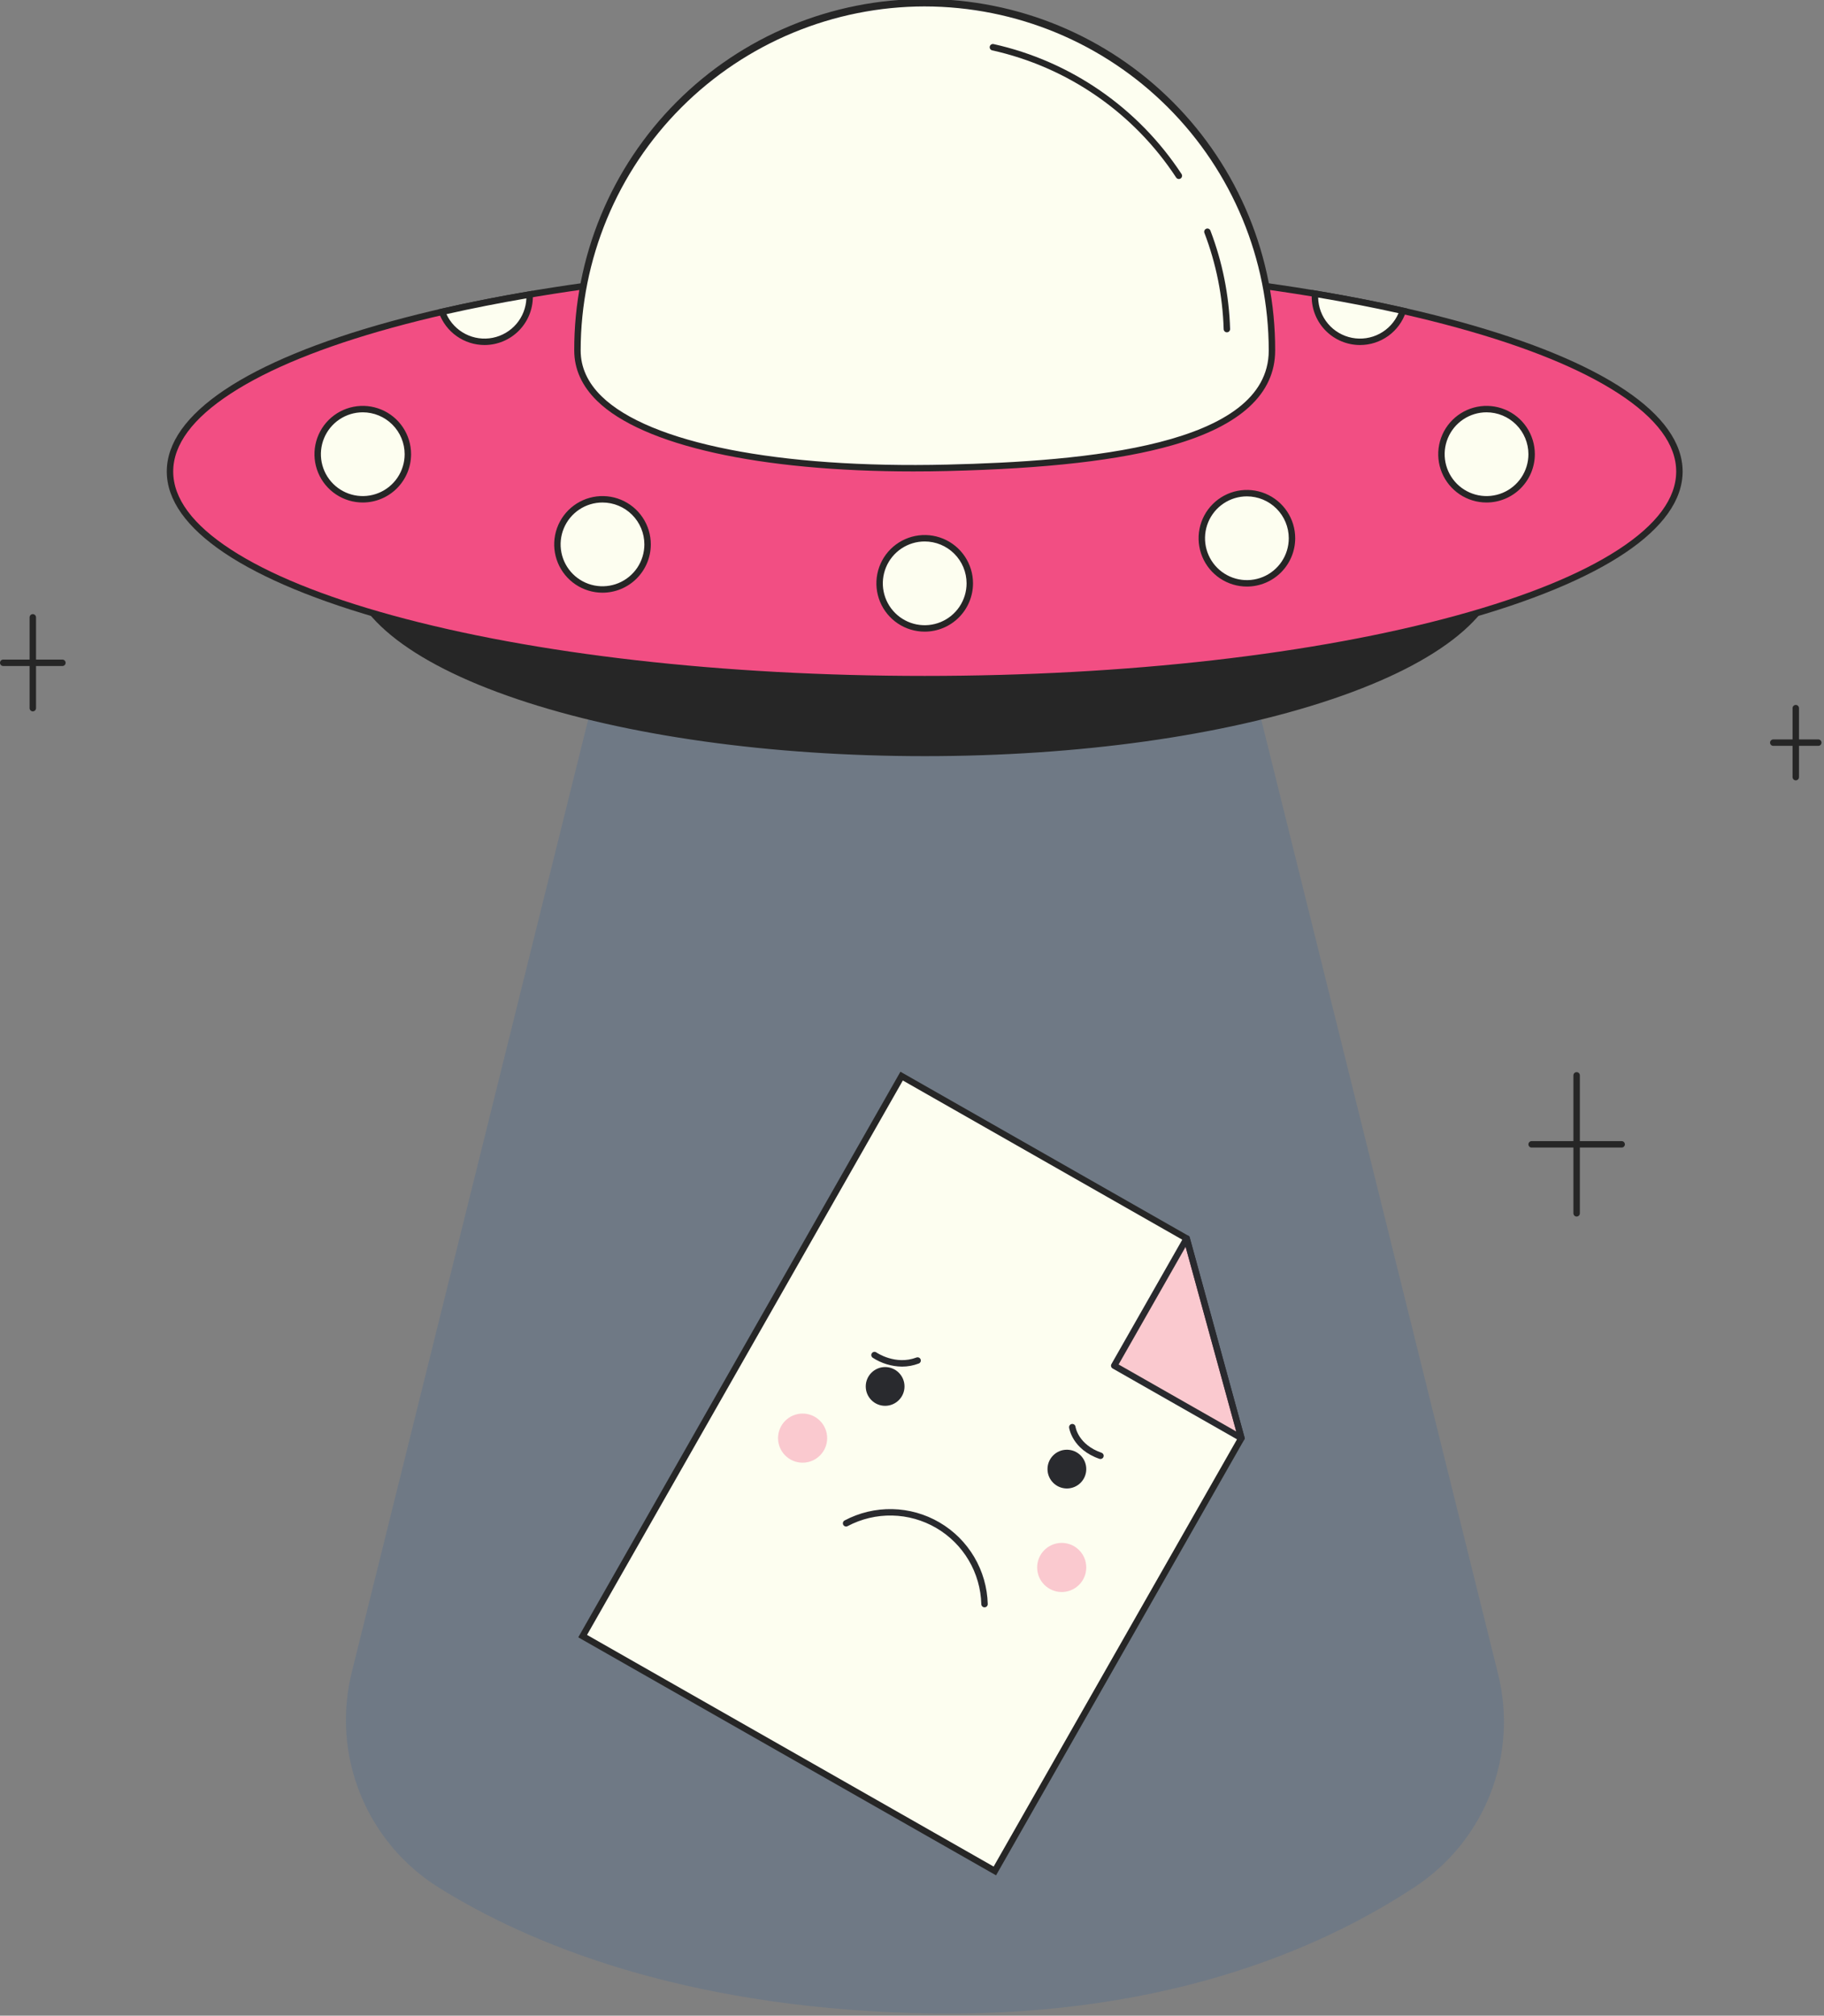 <svg width="657" height="726" viewBox="0 0 657 726" fill="none" xmlns="http://www.w3.org/2000/svg">
<rect x="0" y="0" width="657" height="726" fill="#808080" stroke="none"/>
<g clip-path="url(#clip0_1137_1250)">
<path d="M212.886 255.059L126.7 602.317C123.069 616.922 124.158 632.301 129.811 646.248C135.464 660.195 145.391 671.993 158.166 679.947C191.042 700.393 245.394 722.523 328.509 725.061C416.609 727.751 475.216 702.442 509.873 679.469C522.12 671.342 531.553 659.625 536.878 645.925C542.202 632.225 543.157 617.213 539.612 602.949L453.266 255.059" fill="#315F9B" fill-opacity="0.2"/>
<path d="M333.075 271.188C447.344 271.188 539.977 239.95 539.977 201.415C539.977 162.881 447.344 131.642 333.075 131.642C218.806 131.642 126.173 162.881 126.173 201.415C126.173 239.95 218.806 271.188 333.075 271.188Z" fill="#262626"/>
<path d="M333.075 272.346C277.686 272.346 225.597 265.067 186.403 251.846C146.816 238.496 125.014 220.585 125.014 201.412C125.014 182.239 146.814 164.328 186.403 150.978C225.597 137.761 277.686 130.478 333.075 130.478C388.464 130.478 440.552 137.758 479.747 150.978C519.333 164.328 541.135 182.239 541.135 201.412C541.135 220.585 519.335 238.496 479.747 251.846C440.552 265.067 388.463 272.346 333.075 272.346ZM333.075 132.8C277.931 132.8 226.105 140.036 187.142 153.175C148.572 166.182 127.33 183.314 127.33 201.415C127.33 219.516 148.572 236.648 187.142 249.655C226.105 262.794 277.932 270.03 333.075 270.03C388.218 270.03 440.044 262.794 479.007 249.655C517.577 236.648 538.819 219.516 538.819 201.415C538.819 183.314 517.577 166.182 479.007 153.175C440.044 140.036 388.218 132.8 333.075 132.8Z" fill="#262626"/>
<path d="M333.075 244.608C483.209 244.608 604.917 211.126 604.917 169.823C604.917 128.52 483.209 95.038 333.075 95.038C182.941 95.038 61.233 128.52 61.233 169.823C61.233 211.126 182.941 244.608 333.075 244.608Z" fill="#F24E83"/>
<path d="M333.075 245.766C260.362 245.766 191.987 237.972 140.546 223.82C88.653 209.544 60.074 190.368 60.074 169.82C60.074 149.272 88.653 130.099 140.546 115.82C191.987 101.668 260.362 93.875 333.075 93.875C405.788 93.875 474.162 101.668 525.603 115.82C577.496 130.096 606.075 149.273 606.075 169.82C606.075 190.367 577.496 209.541 525.603 223.82C474.162 237.972 405.787 245.766 333.075 245.766ZM333.075 96.196C260.564 96.196 192.407 103.961 141.16 118.059C116.309 124.895 96.818 132.844 83.226 141.684C69.4 150.677 62.39 160.144 62.39 169.823C62.39 179.502 69.4 188.97 83.226 197.962C96.818 206.802 116.309 214.751 141.16 221.588C192.407 235.688 260.56 243.45 333.075 243.45C405.59 243.45 473.742 235.686 524.989 221.588C549.84 214.751 569.331 206.802 582.923 197.962C596.749 188.97 603.759 179.502 603.759 169.823C603.759 160.144 596.749 150.677 582.923 141.684C569.331 132.844 549.84 124.895 524.989 118.059C473.742 103.961 405.585 96.2 333.075 96.2V96.196Z" fill="#262626"/>
<path d="M458.153 126.236C458.153 159.297 400.853 167.085 341.1 168.5C276 170.041 208 158.791 208 126.236C208.094 93.124 221.313 61.401 244.759 38.021C268.206 14.64 299.967 1.511 333.078 1.511C366.19 1.511 397.951 14.64 421.398 38.021C444.844 61.401 458.063 93.124 458.157 126.236H458.153Z" fill="#FDFEF0"/>
<path d="M441.919 119.691C441.618 119.691 441.329 119.574 441.113 119.364C440.897 119.155 440.771 118.87 440.762 118.569C440.411 106.702 438.065 94.978 433.825 83.888C433.715 83.601 433.724 83.283 433.849 83.002C433.974 82.722 434.206 82.502 434.492 82.393C434.779 82.283 435.098 82.291 435.378 82.417C435.659 82.542 435.878 82.773 435.988 83.06C440.32 94.392 442.717 106.372 443.077 118.498C443.086 118.805 442.974 119.103 442.763 119.327C442.553 119.55 442.263 119.682 441.956 119.691H441.919Z" fill="#262626"/>
<path d="M424.623 64.476C424.43 64.477 424.24 64.429 424.071 64.337C423.901 64.245 423.757 64.112 423.652 63.95C408.371 40.624 384.588 24.185 357.367 18.134C357.074 18.062 356.821 17.878 356.662 17.622C356.503 17.366 356.449 17.058 356.514 16.764C356.578 16.469 356.754 16.211 357.006 16.044C357.257 15.878 357.564 15.816 357.86 15.872C385.674 22.055 409.977 38.851 425.591 62.685C425.705 62.86 425.77 63.062 425.778 63.27C425.787 63.479 425.739 63.685 425.64 63.869C425.541 64.052 425.394 64.206 425.215 64.312C425.036 64.419 424.831 64.476 424.623 64.476Z" fill="#262626"/>
<path d="M328.972 169.8C273.672 169.8 231.572 160.5 215.077 144.4C209.61 139.062 206.839 132.95 206.839 126.235C206.792 109.628 210.023 93.174 216.346 77.818C222.669 62.461 231.96 48.503 243.687 36.743C255.413 24.983 269.345 15.653 284.684 9.287C300.023 2.921 316.467 -0.356 333.074 -0.356C349.682 -0.356 366.126 2.921 381.465 9.287C396.804 15.653 410.736 24.983 422.462 36.743C434.189 48.503 443.48 62.461 449.803 77.818C456.126 93.174 459.357 109.628 459.31 126.235C459.31 141.83 446.876 153.307 422.353 160.347C403.484 165.764 376.915 168.809 341.127 169.656C337.011 169.752 332.959 169.8 328.972 169.8ZM333.072 2.313C300.218 2.35 268.72 15.418 245.488 38.649C222.256 61.881 209.188 93.379 209.151 126.233C209.151 132.301 211.688 137.855 216.692 142.741C233.934 159.58 280.426 168.773 341.069 167.341C390.836 166.164 457 160.62 457 126.236C456.963 93.381 443.895 61.882 420.662 38.651C397.429 15.419 365.93 2.352 333.075 2.316L333.072 2.313Z" fill="#262626"/>
<path d="M130.668 179.833C139.638 179.833 146.91 172.561 146.91 163.591C146.91 154.621 139.638 147.349 130.668 147.349C121.698 147.349 114.426 154.621 114.426 163.591C114.426 172.561 121.698 179.833 130.668 179.833Z" fill="#FDFEF0"/>
<path d="M130.668 180.991C127.227 180.991 123.862 179.971 121.001 178.059C118.14 176.147 115.909 173.429 114.592 170.25C113.275 167.07 112.931 163.572 113.602 160.197C114.274 156.821 115.931 153.721 118.364 151.288C120.798 148.854 123.898 147.197 127.273 146.526C130.649 145.854 134.147 146.199 137.327 147.516C140.506 148.833 143.224 151.063 145.136 153.924C147.047 156.786 148.068 160.15 148.068 163.591C148.063 168.204 146.228 172.627 142.966 175.889C139.704 179.151 135.281 180.986 130.668 180.991ZM130.668 148.506C127.684 148.506 124.768 149.391 122.287 151.048C119.806 152.706 117.873 155.062 116.731 157.818C115.589 160.575 115.291 163.608 115.873 166.534C116.455 169.46 117.892 172.148 120.001 174.258C122.111 176.368 124.799 177.804 127.725 178.386C130.651 178.968 133.684 178.67 136.441 177.528C139.197 176.386 141.553 174.453 143.211 171.972C144.868 169.491 145.753 166.575 145.753 163.591C145.749 159.592 144.158 155.757 141.33 152.929C138.502 150.101 134.668 148.51 130.668 148.506Z" fill="#262626"/>
<path d="M333.075 226.348C342.045 226.348 349.317 219.076 349.317 210.106C349.317 201.136 342.045 193.864 333.075 193.864C324.105 193.864 316.833 201.136 316.833 210.106C316.833 219.076 324.105 226.348 333.075 226.348Z" fill="#FDFEF0"/>
<path d="M333.075 227.506C329.634 227.506 326.269 226.486 323.408 224.574C320.547 222.662 318.316 219.944 316.999 216.765C315.682 213.585 315.338 210.087 316.009 206.711C316.681 203.336 318.338 200.236 320.771 197.802C323.205 195.369 326.305 193.712 329.68 193.04C333.056 192.369 336.554 192.714 339.734 194.031C342.913 195.348 345.631 197.578 347.543 200.439C349.454 203.301 350.475 206.665 350.475 210.106C350.47 214.719 348.635 219.142 345.373 222.404C342.111 225.666 337.688 227.501 333.075 227.506ZM333.075 195.022C330.092 195.022 327.175 195.907 324.695 197.564C322.214 199.222 320.281 201.577 319.139 204.334C317.997 207.09 317.699 210.123 318.281 213.049C318.863 215.975 320.299 218.663 322.409 220.772C324.518 222.882 327.206 224.318 330.132 224.9C333.058 225.482 336.091 225.184 338.847 224.042C341.604 222.9 343.959 220.967 345.617 218.486C347.274 216.006 348.159 213.089 348.159 210.106C348.155 206.107 346.564 202.273 343.736 199.445C340.908 196.617 337.074 195.026 333.075 195.022Z" fill="#262626"/>
<path d="M535.446 179.833C544.416 179.833 551.688 172.561 551.688 163.591C551.688 154.621 544.416 147.349 535.446 147.349C526.476 147.349 519.204 154.621 519.204 163.591C519.204 172.561 526.476 179.833 535.446 179.833Z" fill="#FDFEF0"/>
<path d="M535.446 180.991C532.005 180.991 528.64 179.971 525.779 178.059C522.918 176.147 520.687 173.429 519.37 170.25C518.053 167.07 517.709 163.572 518.38 160.197C519.052 156.821 520.709 153.721 523.142 151.288C525.576 148.854 528.676 147.197 532.051 146.526C535.427 145.854 538.925 146.199 542.105 147.516C545.284 148.833 548.002 151.063 549.914 153.924C551.825 156.786 552.846 160.15 552.846 163.591C552.841 168.204 551.006 172.627 547.744 175.889C544.482 179.151 540.059 180.986 535.446 180.991ZM535.446 148.506C532.462 148.506 529.546 149.391 527.065 151.048C524.584 152.706 522.651 155.062 521.509 157.818C520.367 160.575 520.069 163.608 520.651 166.534C521.233 169.46 522.67 172.148 524.779 174.258C526.889 176.368 529.577 177.804 532.503 178.386C535.429 178.968 538.462 178.67 541.219 177.528C543.975 176.386 546.331 174.453 547.989 171.972C549.646 169.491 550.531 166.575 550.531 163.591C550.527 159.592 548.936 155.757 546.108 152.929C543.28 150.101 539.446 148.51 535.446 148.506Z" fill="#262626"/>
<path d="M449.129 210.106C458.099 210.106 465.371 202.834 465.371 193.864C465.371 184.894 458.099 177.622 449.129 177.622C440.159 177.622 432.887 184.894 432.887 193.864C432.887 202.834 440.159 210.106 449.129 210.106Z" fill="#FDFEF0"/>
<path d="M449.129 211.264C445.688 211.264 442.323 210.244 439.462 208.332C436.601 206.42 434.37 203.702 433.053 200.523C431.736 197.343 431.392 193.845 432.063 190.47C432.735 187.094 434.392 183.994 436.825 181.56C439.259 179.127 442.359 177.47 445.734 176.798C449.11 176.127 452.608 176.472 455.788 177.789C458.967 179.106 461.685 181.336 463.597 184.197C465.508 187.059 466.529 190.423 466.529 193.864C466.524 198.477 464.689 202.9 461.427 206.162C458.165 209.424 453.742 211.259 449.129 211.264ZM449.129 178.779C446.145 178.779 443.229 179.663 440.748 181.321C438.267 182.978 436.333 185.334 435.192 188.091C434.05 190.847 433.751 193.88 434.333 196.806C434.915 199.733 436.351 202.421 438.461 204.53C440.571 206.64 443.258 208.077 446.185 208.659C449.111 209.241 452.144 208.943 454.901 207.801C457.657 206.659 460.013 204.726 461.671 202.245C463.328 199.764 464.213 196.848 464.213 193.864C464.209 189.865 462.619 186.03 459.791 183.202C456.963 180.374 453.128 178.783 449.129 178.779Z" fill="#262626"/>
<path d="M217.02 212.317C225.99 212.317 233.262 205.045 233.262 196.075C233.262 187.105 225.99 179.833 217.02 179.833C208.05 179.833 200.778 187.105 200.778 196.075C200.778 205.045 208.05 212.317 217.02 212.317Z" fill="#FDFEF0"/>
<path d="M217.02 213.476C213.579 213.476 210.214 212.456 207.353 210.544C204.492 208.632 202.261 205.914 200.944 202.735C199.627 199.555 199.283 196.057 199.954 192.681C200.626 189.306 202.283 186.206 204.716 183.772C207.15 181.339 210.25 179.682 213.625 179.01C217.001 178.339 220.499 178.684 223.679 180.001C226.858 181.318 229.576 183.548 231.488 186.409C233.399 189.271 234.42 192.635 234.42 196.076C234.415 200.689 232.58 205.112 229.318 208.374C226.056 211.636 221.633 213.471 217.02 213.476ZM217.02 180.991C214.036 180.99 211.119 181.874 208.638 183.531C206.156 185.188 204.222 187.544 203.08 190.3C201.937 193.056 201.638 196.09 202.219 199.016C202.801 201.943 204.237 204.631 206.347 206.741C208.456 208.851 211.144 210.289 214.071 210.871C216.997 211.453 220.031 211.155 222.787 210.013C225.544 208.871 227.9 206.938 229.558 204.457C231.215 201.976 232.1 199.059 232.1 196.075C232.096 192.076 230.506 188.243 227.679 185.415C224.852 182.587 221.018 180.996 217.02 180.991Z" fill="#262626"/>
<path d="M505.3 111.96C504.09 115.626 501.613 118.742 498.314 120.747C495.015 122.753 491.11 123.519 487.298 122.906C483.486 122.294 480.016 120.344 477.512 117.406C475.007 114.468 473.63 110.734 473.629 106.873C473.629 106.51 473.644 106.155 473.667 105.8C484.76 107.653 495.328 109.706 505.3 111.96Z" fill="#FDFEF0"/>
<path d="M489.87 124.271C485.257 124.267 480.833 122.432 477.571 119.17C474.309 115.908 472.474 111.484 472.47 106.871C472.47 106.483 472.486 106.102 472.511 105.722L472.595 104.445L473.857 104.656C485.011 106.519 495.676 108.596 505.557 110.828L506.801 111.11L506.401 112.321C505.257 115.801 503.043 118.831 500.074 120.977C497.105 123.123 493.533 124.276 489.87 124.271ZM474.79 107.162C474.857 110.612 476.105 113.936 478.325 116.577C480.546 119.219 483.605 121.02 486.992 121.679C490.38 122.338 493.891 121.816 496.94 120.2C499.989 118.583 502.392 115.971 503.748 112.797C494.669 110.772 484.94 108.879 474.79 107.162Z" fill="#262626"/>
<path d="M190.775 106.873C190.774 110.701 189.421 114.406 186.955 117.334C184.489 120.262 181.068 122.225 177.295 122.877C173.523 123.528 169.642 122.827 166.336 120.896C163.031 118.965 160.513 115.929 159.228 112.323C169.162 110.053 179.691 107.969 190.752 106.093C190.767 106.348 190.775 106.61 190.775 106.873Z" fill="#FDFEF0"/>
<path d="M174.534 124.271C170.943 124.266 167.441 123.153 164.506 121.085C161.571 119.016 159.346 116.092 158.134 112.712L157.696 111.484L158.967 111.194C168.95 108.913 179.578 106.813 190.555 104.952L191.827 104.736L191.905 106.023C191.922 106.301 191.93 106.587 191.93 106.873C191.925 111.485 190.09 115.907 186.829 119.169C183.568 122.43 179.146 124.265 174.534 124.271ZM160.813 113.15C162.225 116.234 164.635 118.753 167.655 120.299C170.674 121.845 174.126 122.328 177.454 121.671C180.782 121.013 183.791 119.254 185.996 116.676C188.201 114.098 189.473 110.853 189.606 107.463C179.63 109.177 169.958 111.087 160.813 113.15Z" fill="#262626"/>
<path d="M358.342 673.873L209.866 589.293L324.766 387.591L427.434 446.076L447.147 517.98L358.342 673.873Z" fill="#FDFEF0"/>
<path opacity="0.3" d="M382.427 573.405C387.311 573.405 391.271 569.446 391.271 564.561C391.271 559.677 387.311 555.717 382.427 555.717C377.543 555.717 373.583 559.677 373.583 564.561C373.583 569.446 377.543 573.405 382.427 573.405Z" fill="#F24E83"/>
<path opacity="0.3" d="M289.094 526.824C293.978 526.824 297.938 522.865 297.938 517.98C297.938 513.096 293.978 509.136 289.094 509.136C284.21 509.136 280.25 513.096 280.25 517.98C280.25 522.865 284.21 526.824 289.094 526.824Z" fill="#F24E83"/>
<path d="M358.774 675.452L208.287 589.726L324.333 386.012L428.423 445.312L448.39 518.14L358.774 675.452ZM211.445 588.86L357.908 672.294L445.908 517.823L426.448 446.845L325.2 389.171L211.445 588.86Z" fill="#262626"/>
<path opacity="0.3" d="M427.434 446.076L401.339 491.885L447.147 517.98L427.434 446.076Z" fill="#F24E83"/>
<path d="M447.147 519.137C446.946 519.137 446.749 519.085 446.574 518.986L400.765 492.891C400.498 492.739 400.303 492.487 400.222 492.191C400.141 491.894 400.181 491.578 400.333 491.311L426.428 445.5C426.541 445.301 426.711 445.14 426.916 445.038C427.12 444.935 427.351 444.896 427.578 444.924C427.806 444.953 428.019 445.048 428.192 445.198C428.365 445.348 428.49 445.546 428.55 445.767L448.264 517.667C448.311 517.839 448.318 518.019 448.283 518.194C448.249 518.369 448.175 518.534 448.067 518.675C447.959 518.817 447.82 518.931 447.66 519.01C447.501 519.089 447.325 519.13 447.147 519.13V519.137ZM402.918 491.452L445.291 515.59L427.056 449.078L402.918 491.452Z" fill="#292A2E"/>
<path d="M318.819 506.344C322.674 506.344 325.799 503.219 325.799 499.364C325.799 495.509 322.674 492.384 318.819 492.384C314.964 492.384 311.839 495.509 311.839 499.364C311.839 503.219 314.964 506.344 318.819 506.344Z" fill="#292A2E"/>
<path d="M384.29 536.113C388.145 536.113 391.27 532.988 391.27 529.133C391.27 525.278 388.145 522.153 384.29 522.153C380.435 522.153 377.31 525.278 377.31 529.133C377.31 532.988 380.435 536.113 384.29 536.113Z" fill="#292A2E"/>
<path d="M354.624 578.924C354.323 578.924 354.033 578.806 353.817 578.596C353.601 578.386 353.475 578.1 353.467 577.798C353.321 572.216 351.753 566.764 348.911 561.958C346.069 557.152 342.046 553.151 337.225 550.334C332.404 547.517 326.944 545.978 321.361 545.861C315.779 545.745 310.259 547.056 305.325 549.669C305.19 549.745 305.042 549.792 304.888 549.809C304.735 549.826 304.58 549.813 304.432 549.769C304.284 549.725 304.146 549.652 304.027 549.554C303.907 549.457 303.808 549.336 303.736 549.2C303.664 549.063 303.62 548.914 303.607 548.76C303.593 548.606 303.61 548.451 303.658 548.304C303.705 548.157 303.781 548.021 303.881 547.904C303.982 547.787 304.105 547.691 304.243 547.622C309.526 544.826 315.434 543.424 321.41 543.55C327.386 543.675 333.23 545.323 338.391 548.339C343.552 551.354 347.857 555.636 350.901 560.78C353.944 565.925 355.624 571.76 355.782 577.735C355.79 578.042 355.676 578.34 355.465 578.563C355.254 578.786 354.963 578.916 354.656 578.924H354.624Z" fill="#292A2E"/>
<path d="M324.892 492.222C321.132 492.175 317.464 491.057 314.316 489C314.068 488.822 313.901 488.553 313.851 488.252C313.8 487.95 313.871 487.641 314.047 487.392C314.223 487.143 314.491 486.973 314.792 486.92C315.093 486.867 315.402 486.935 315.653 487.109C315.745 487.173 322.538 491.836 330.128 488.937C330.413 488.836 330.726 488.85 331.001 488.977C331.275 489.104 331.489 489.333 331.597 489.615C331.705 489.898 331.698 490.211 331.578 490.489C331.458 490.766 331.234 490.986 330.954 491.1C329.019 491.843 326.964 492.223 324.892 492.222Z" fill="#292A2E"/>
<path d="M396.387 525.5C396.257 525.5 396.129 525.478 396.006 525.436C386.244 522.036 385.135 514.507 385.092 514.188C385.051 513.883 385.133 513.574 385.319 513.33C385.506 513.085 385.782 512.924 386.087 512.883C386.392 512.842 386.701 512.924 386.946 513.11C387.19 513.297 387.351 513.573 387.392 513.878C387.432 514.152 388.42 520.337 396.773 523.249C397.031 523.34 397.249 523.518 397.388 523.754C397.527 523.989 397.578 524.266 397.532 524.535C397.487 524.805 397.347 525.05 397.138 525.226C396.93 525.403 396.665 525.5 396.392 525.5H396.387Z" fill="#292A2E"/>
<path d="M11.817 256.217C11.665 256.217 11.514 256.187 11.374 256.129C11.234 256.071 11.106 255.985 10.998 255.878C10.891 255.77 10.806 255.643 10.748 255.502C10.69 255.362 10.66 255.211 10.66 255.059V222.39C10.655 222.235 10.682 222.081 10.738 221.937C10.794 221.792 10.879 221.66 10.987 221.549C11.095 221.438 11.224 221.35 11.367 221.289C11.509 221.229 11.663 221.198 11.818 221.198C11.972 221.198 12.126 221.229 12.268 221.289C12.411 221.35 12.54 221.438 12.648 221.549C12.756 221.66 12.841 221.792 12.897 221.937C12.953 222.081 12.979 222.235 12.975 222.39V255.059C12.975 255.211 12.945 255.362 12.887 255.502C12.829 255.643 12.744 255.771 12.636 255.878C12.529 255.986 12.401 256.071 12.26 256.129C12.12 256.187 11.969 256.217 11.817 256.217Z" fill="#262626"/>
<path d="M22.477 239.883H1.158C0.851 239.883 0.556 239.761 0.339 239.544C0.122 239.327 0 239.032 0 238.725C0 238.418 0.122 238.123 0.339 237.906C0.556 237.689 0.851 237.567 1.158 237.567H22.477C22.784 237.567 23.079 237.689 23.296 237.906C23.513 238.123 23.635 238.418 23.635 238.725C23.635 239.032 23.513 239.327 23.296 239.544C23.079 239.761 22.784 239.883 22.477 239.883Z" fill="#262626"/>
<path d="M567.9 438.17C567.593 438.17 567.298 438.048 567.081 437.831C566.864 437.614 566.742 437.319 566.742 437.012V387.318C566.742 387.011 566.864 386.716 567.081 386.499C567.298 386.282 567.593 386.16 567.9 386.16C568.207 386.16 568.502 386.282 568.719 386.499C568.936 386.716 569.058 387.011 569.058 387.318V437.012C569.058 437.319 568.936 437.614 568.719 437.831C568.501 438.048 568.207 438.17 567.9 438.17Z" fill="#262626"/>
<path d="M584.118 413.323H551.688C551.381 413.323 551.086 413.201 550.869 412.984C550.652 412.767 550.53 412.472 550.53 412.165C550.53 411.858 550.652 411.563 550.869 411.346C551.086 411.129 551.381 411.007 551.688 411.007H584.118C584.425 411.007 584.72 411.129 584.937 411.346C585.154 411.563 585.276 411.858 585.276 412.165C585.276 412.472 585.154 412.767 584.937 412.984C584.72 413.201 584.425 413.323 584.118 413.323Z" fill="#262626"/>
<path d="M646.832 281.064C646.68 281.064 646.529 281.034 646.389 280.976C646.248 280.918 646.12 280.833 646.013 280.725C645.905 280.618 645.82 280.49 645.762 280.349C645.704 280.209 645.674 280.058 645.674 279.906V255.059C645.674 254.752 645.796 254.457 646.013 254.24C646.23 254.023 646.525 253.901 646.832 253.901C647.139 253.901 647.434 254.023 647.651 254.24C647.868 254.457 647.99 254.752 647.99 255.059V279.906C647.99 280.058 647.96 280.209 647.902 280.349C647.844 280.49 647.759 280.618 647.651 280.725C647.544 280.833 647.416 280.918 647.275 280.976C647.135 281.034 646.984 281.064 646.832 281.064Z" fill="#262626"/>
<path d="M654.94 268.641H638.725C638.573 268.641 638.422 268.611 638.282 268.553C638.141 268.495 638.014 268.41 637.906 268.302C637.799 268.194 637.713 268.067 637.655 267.926C637.597 267.786 637.567 267.635 637.567 267.483C637.567 267.331 637.597 267.181 637.655 267.04C637.713 266.9 637.799 266.772 637.906 266.664C638.014 266.557 638.141 266.472 638.282 266.413C638.422 266.355 638.573 266.325 638.725 266.325H654.94C655.247 266.325 655.542 266.447 655.759 266.664C655.976 266.882 656.098 267.176 656.098 267.483C656.098 267.79 655.976 268.085 655.759 268.302C655.542 268.519 655.247 268.641 654.94 268.641Z" fill="#262626"/>
</g>
<defs>
<clipPath id="clip0_1137_1250">
<rect width="656.097" height="725.258" fill="white"/>
</clipPath>
</defs>
</svg>

